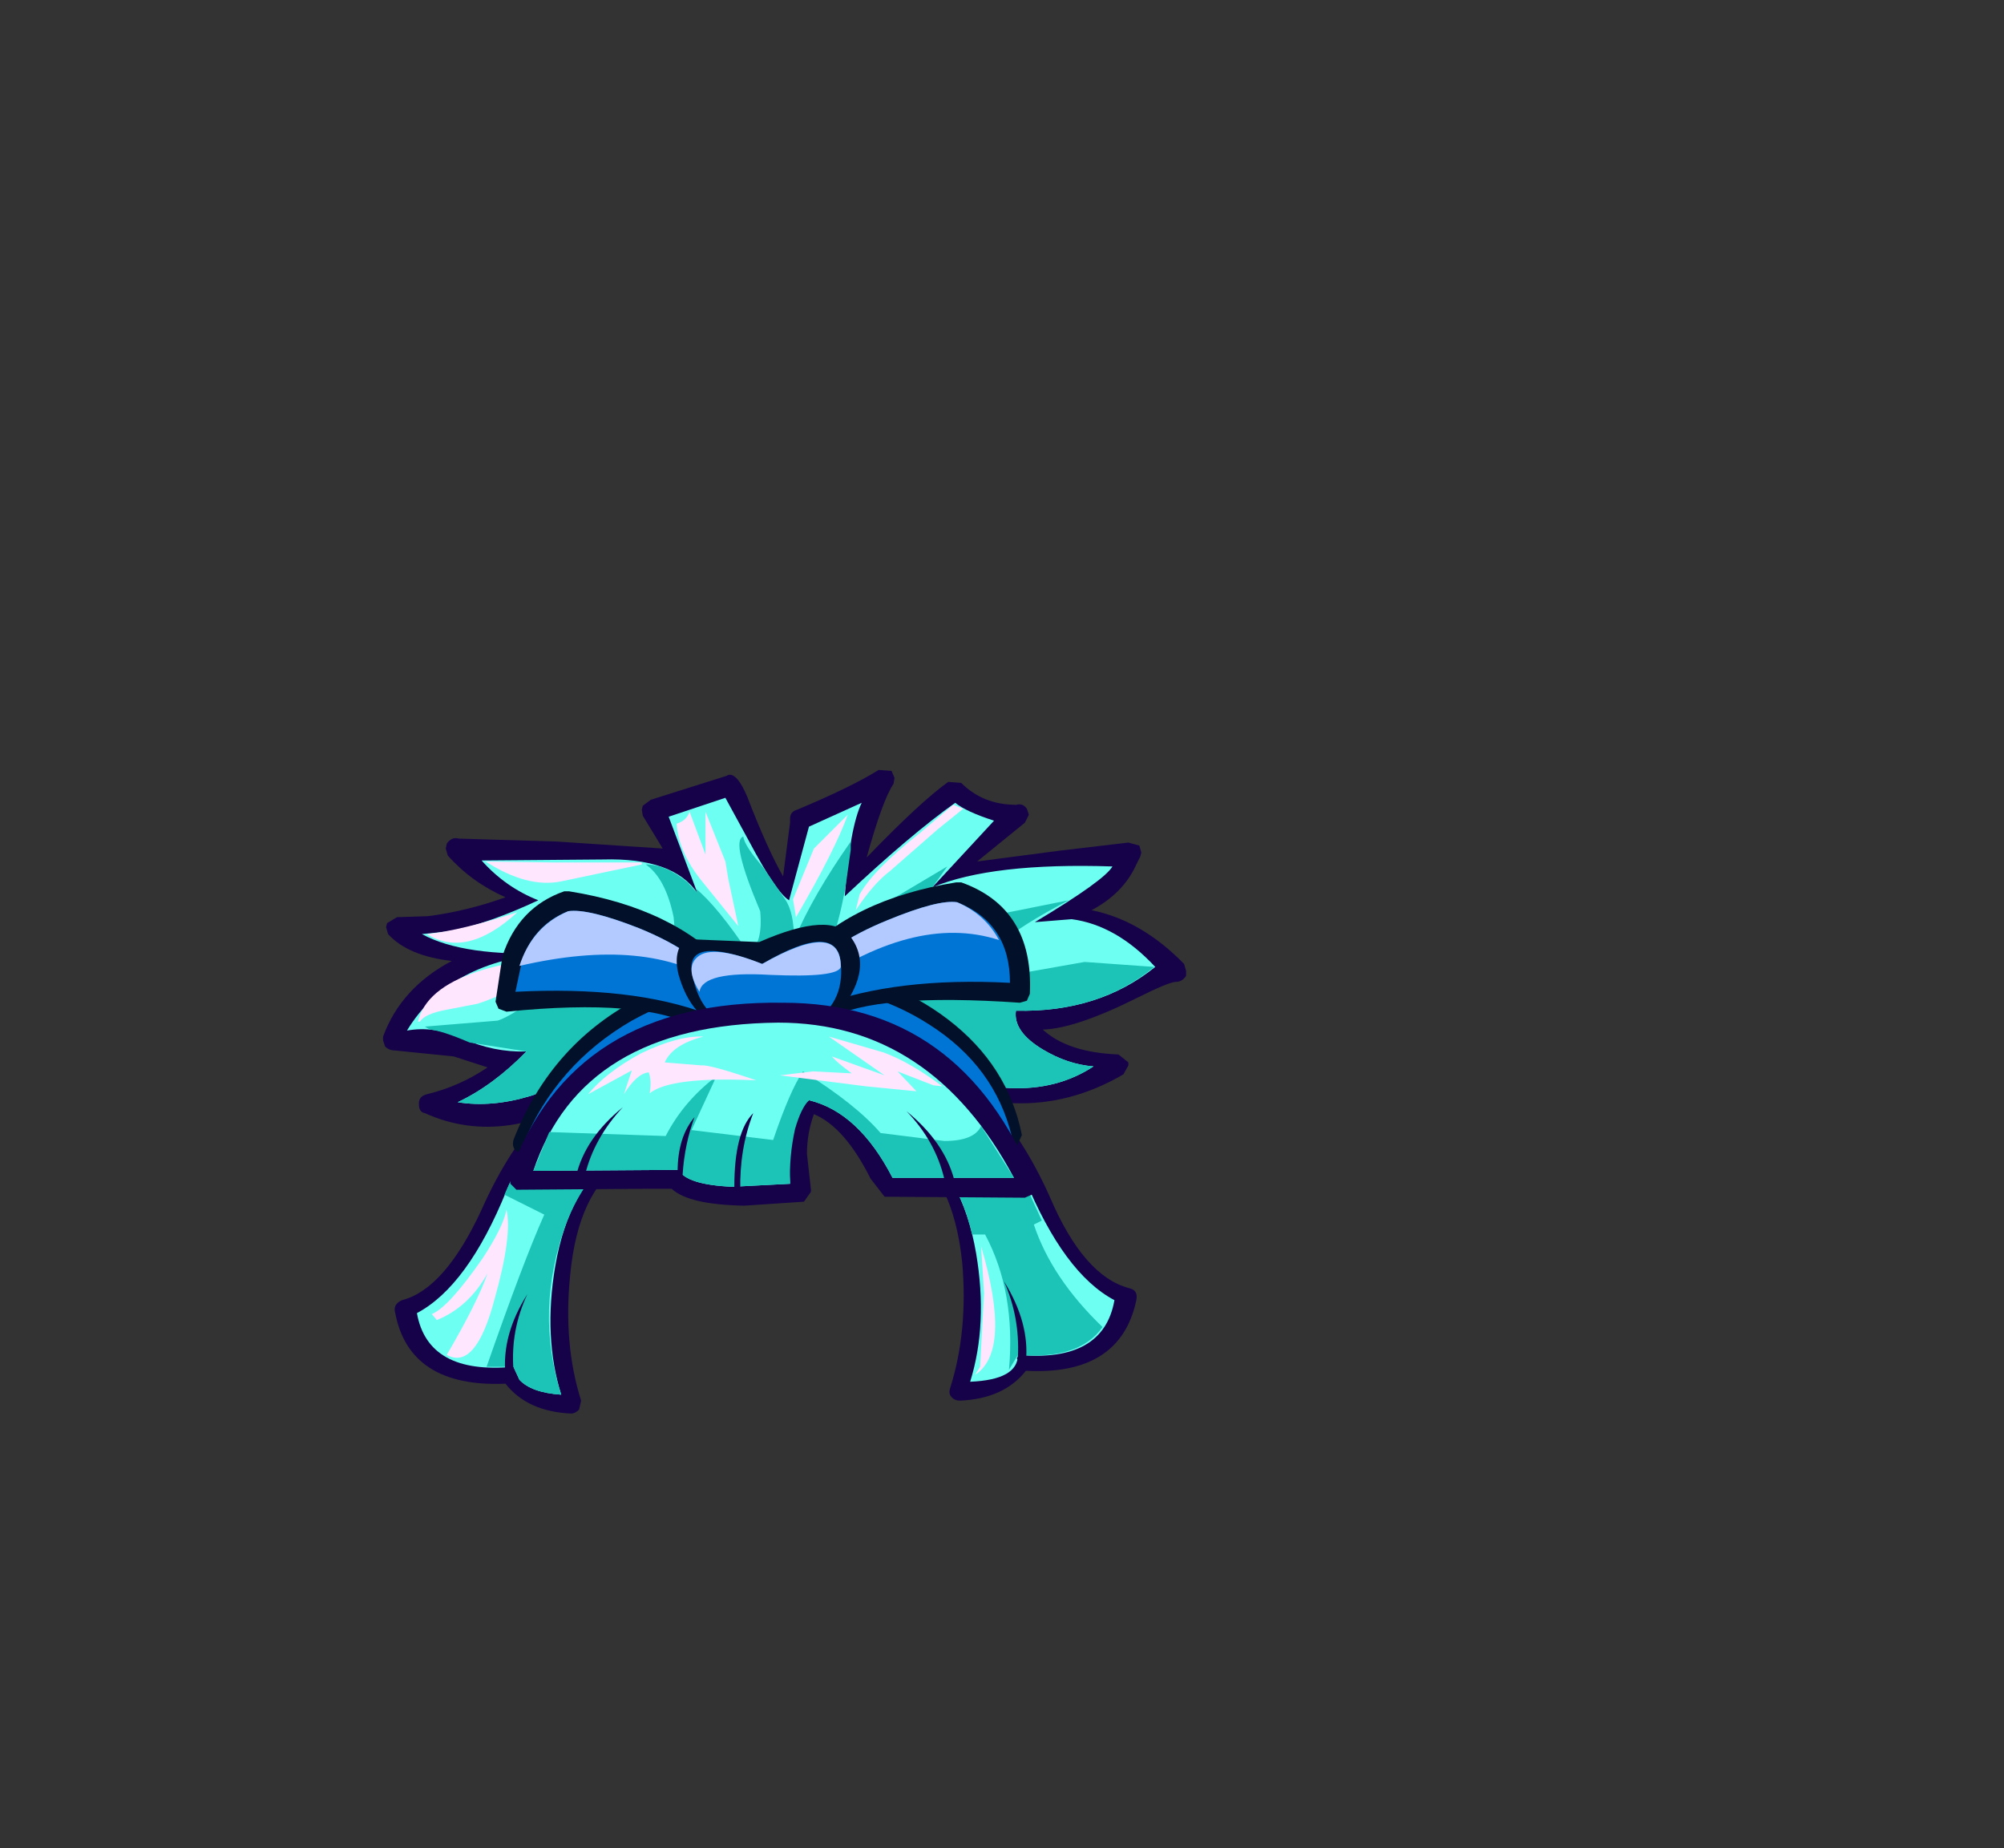 <svg xmlns:xlink="http://www.w3.org/1999/xlink" height="92.9" width="100.7" xmlns="http://www.w3.org/2000/svg"><rect width="100%" height="100%" fill="#333333" stroke="none"/><use height="32.35" transform="translate(19.25 38.7)" width="40.35" xlink:href="#a"/><defs><g id="a" fill-rule="evenodd"><path d="m9-10.45.65.05q1.1 1.1 2.75 1.1l-.1.05q.4-.2.65.15l.1.3-.05.1-.15.3-2.4 1.95 4.2-.55 3.4-.4.55.15.1.35-.05.2-.2.4Q17.8-4.85 16.2-4q2.5.5 4.65 2.7l.1.35v.25q-.2.3-.5.3-.35 0-1.95.8-3.1 1.55-4.75 1.6 1.25 1.15 3.8 1.25l.5.4v.15l-.25.45q-5.3 3.1-11.4-.4l-.15-.15q-.85-1.35-4.2-1.75Q-2.8 1.35-8.4 4.9q-4.8 3.15-8.9 1.3-.3-.05-.3-.45V5.7q0-.35.4-.45 1.65-.4 3.05-1.35l-1.7-.55-2.95-.3q-.3 0-.5-.2l-.1-.3v-.2q.9-2.45 3.45-3.8-2.2-.25-3.2-1.35l-.1-.35.05-.2.5-.3 1.55-.05q1.95-.25 3.9-.95-1.7-.75-2.9-2.1l-.1-.35.05-.25q.25-.35.6-.25l4.95.15 5.3.35-1-1.65-.05-.3.05-.2.4-.3 3.8-1.2.1-.05q.45-.1.95 1.1 1 2.6 1.8 4l.35-2.7v-.2q0-.35.35-.45 2.75-1.15 4.1-2l.65.05.15.35-.05.3q-.55.8-1.35 3.7 2.7-2.8 4.1-3.8" fill="#160249" transform="translate(19.4 11.05)"/><path d="M4.65-9.4q-.6 1.25-.85 4.7 3.3-3.1 5.55-4.7.55.45 1.95.9L8.2-5.15q3-1.25 9.05-1.05-.4.7-3.9 2.8l1.85-.15q2.25.3 4.2 2.4-2.85 2.3-7 2.2Q12.25 2.1 13.75 3q1.25.75 2.55.85-3.65 2.4-9.6-.45Q5.5 1.65 2.65.9q-4.7-1.25-10.5 2.4-4.4 2.9-7.8 2.35 1.8-.85 3.45-2.55-1.65.05-3.2-.65-1.45-.65-2.8-.4 2.15-3.55 7.3-3.9-4.45.2-6.55-.95l1.45-.15q1.95-.4 4.4-1.55-1.65-.65-2.85-2l6.1-.05q3.55-.1 4.75 1.7L-5.05-8.7l2.85-.95 1.2 2.2Q.35-4.9 1-4.5l1-3.7 2.65-1.2" fill="#6efff3" transform="translate(19.4 11.05)"/><path d="M4.1-7.45v.4l-.25 1.8q-.4 2.2-.8 2.9l2.45-1.8L8.95-6.2 8.2-5.15h.05Q6.6-3.15 6.6-2.4l1.25-.65 2.2-.45 5-1q-4.7 2.45-4.85 4.1l5.65-1 3.5.25q-2.8 2.3-6.95 2.2Q12.25 2.1 13.75 3q1.25.75 2.55.85-3.65 2.4-9.6-.45Q5.5 1.65 2.65.9q-4.7-1.25-10.5 2.4-4.4 2.9-7.8 2.35 1.8-.85 3.45-2.55l-2.85-.45q-1.4-.6-2-.65l-.25-.15 3.65-.3q.7-.2 2.8-1.75.8-.6 3.3-1.1-1.75-1.05-3.5-.9 2.1-1.1 3.45-1.1 1.65 0 2.9.8l-.1-1.15Q-5.2-5.6-6.2-6.3q1 0 2.1.9l.5.55-.1-.25q1.1.9 2.7 3.3.7-.6.55-2.15-1.5-3.55-.85-3.75.05.45 1 1.55l1.1 1.6q.45.65.45 2.05l-.2.45.2.1v-.55Q2.2-4.75 4.1-7.45" fill="#1bc4b6" transform="translate(19.4 11.05)"/><path d="M-6.3 3.3q.35.35-.15 1.7-.9 2.4-.65 3.05.1.4-.2.6-2.3 1.45-2.7 5.7-.35 3.45.55 6.3l-.1.45q-.2.2-.4.2-2.2-.1-3.3-1.5-4.85.2-5.55-3.6-.1-.4.35-.6 2.15-.55 4-4.55 2.7-6.1 7.5-7.85l.65.1" fill="#160249" transform="translate(19.4 11.05)"/><path d="M-7.55 8.2q-2.5 1.6-3.2 5.7-.6 3.55.3 6.45-1.5-.1-2.1-.75l-.3-.65q-4.3.4-4.85-2.7 2.55-1.35 4.5-6.15 1.85-4.5 6.45-6.45.25-.1-.35 1.6-.75 2.1-.45 2.95" fill="#6efff3" transform="translate(19.4 11.05)"/><path d="M-6.75 3.65q.25-.1-.35 1.6-.75 2.1-.45 2.95-1.7 1.1-2.65 3.55-1.6 4.35-.25 8.6-1.5-.1-2.1-.75l-.3-.65h-1.35q1.85-5.3 2.9-7.65l-2-1q2-4.7 6.55-6.65" fill="#1bc4b6" transform="translate(19.4 11.05)"/><path d="M5.9 2.7q.15-.3.65-.15 4.85 1.8 7.55 7.85 1.7 4 4 4.6.45.1.35.6-.8 3.8-5.55 3.55-1.1 1.4-3.3 1.5-.3 0-.45-.2Q9 20.3 9.1 20q.9-2.85.6-6.3Q9.25 9.45 6.95 8q-.35-.2-.2-.6.25-.7-.65-3-.5-1.4-.2-1.7" fill="#160249" transform="translate(19.4 11.05)"/><path d="M10.4 13.25q-.7-4.1-3.2-5.65.3-.85-.45-2.95-.65-1.7-.35-1.6Q11 5 12.85 9.5q1.95 4.75 4.5 6.1-.55 3.15-4.85 2.75 0 1.25-2.4 1.35.9-2.9.3-6.45" fill="#6efff3" transform="translate(19.4 11.05)"/><path d="m11.65 7.1 2.05 4.5-.4.2q.9 2.7 3.45 5.15-1.15 1.65-4.25 1.4l-.45.75q.35-3.9-1.2-6.8h-.65q-.8-3.4-3-4.7.3-.85-.45-2.95-.65-1.7-.35-1.6 3.55 1.5 5.25 4.05" fill="#1bc4b6" transform="translate(19.4 11.05)"/><path d="M9 1.5q3 2.3 3.7 5.8l-.25.55-.6-.1-.15-.1Q6.2 2.1.2 2.1q-6.25 0-12.2 6l-.65.05q-.3-.2-.2-.6 1.9-4.9 6.45-7.2 3.8-1.9 8.15-1.55Q6-.8 9 1.5" fill="#03102a" transform="translate(19.4 11.05)"/><path d="M8.05 1.75q3.3 2.1 4.15 5.65-12.35-11.9-24.55.35 1.65-4 5.45-6.2Q-3.4-.4.8-.3q4.15.05 7.25 2.05" fill="#0075d6" transform="translate(19.4 11.05)"/><path d="M-10.65-1.3q-2.55 1.55-4 2l-1.55.3q-1.1.2-1.35.6h-.1q.4-1.65 2.95-2.5 2.25-.75 4.05-.4m-.15-5.1h4.4v.1l-4.05.85q-1.7.35-3.8-1l3.45.05m-6.4 3.6q1.8-.2 4.55-1.1-2.55 2.35-4.55 1.1m14-6.15 1 2.5.15.9.5 2.35-1.9-2.35q-1.1-1.4-1.2-2.8.5-.15.65-.6l.8 2.15v-2.15m7.15.15Q3.3-7 1.35-3.65l-.15-.9L2.25-7.1l1.7-1.7m5.3-.5.5.2-1.3 1.05-2.4 2.1q-.8.6-1.7 1.95l.2-.8q.7-1.25 3.05-3.1l1.65-1.4" fill="#ffe6ff" transform="translate(19.4 11.05)"/><path d="M-10.3-4.95h.25q5.3.85 8.05 3.9l.05.1q.9 1.7-1.35 2.8l-.35.05q-2.6-1.5-9.55-.8l-.4-.15-.15-.35.35-2.3q.8-2.45 3.1-3.25" fill="#03102a" transform="translate(19.4 11.05)"/><path d="M-2.5-.3q.65 1.2-.65 1.5Q-6.9-.2-12.75.1l.35-1.65q.65-1.75 2.3-2.4 1-.15 3.55.85Q-3.6-1.9-2.5-.3" fill="#0075d6" transform="translate(19.4 11.05)"/><path d="m-2.5-.3.05.05Q-6.1-2.7-12.55-1.2q.65-2 2.45-2.75 1-.15 3.55.85Q-3.6-1.9-2.5-.3" fill="#b2caff" transform="translate(19.4 11.05)"/><path d="M9.4-5.4h.25Q13.3-4.1 13.1.2l-.15.35-.35.1q-7.25-.5-9.6.8l-.35-.05Q.5.25 1.3-1.4l.1-.1q2.7-3.05 8-3.9" fill="#03102a" transform="translate(19.4 11.05)"/><path d="M1.85-.7Q3-2.3 5.95-3.5q2.55-1.05 3.5-.9Q12.1-3.35 12.1-.35 6.4-.65 2.5.8 1.2.45 1.85-.7" fill="#0075d6" transform="translate(19.4 11.05)"/><path d="M9.45-4.4q1.4.6 2.1 1.9Q7.25-3.9 1.7.1q-.1-.4.15-.8Q3-2.3 5.95-3.5q2.55-1.05 3.5-.9" fill="#b2caff" transform="translate(19.4 11.05)"/><path d="m-4.2-2.55 3.7.15Q3.15-4 4.1-2.65q1.25 1.7-.85 4.1-.8.9-5.5.4-1.65-.35-2.3-2.6-.3-1.2.35-1.8" fill="#03102a" transform="translate(19.4 11.05)"/><path d="M-3.85-.7q-.5-2.15 3.5-.6Q3.4-3.5 3.6-1.35 3.8.75 2.05 1.7h-3.5q-1.9 0-2.4-2.4" fill="#0075d6" transform="translate(19.4 11.05)"/><path d="M3.6-1.15q-.15.55-3.55.4-3.4-.2-3.55.85-.75-1.2-.1-1.75.75-.65 3.25.35 3.95-2.25 3.95.15" fill="#b2caff" transform="translate(19.4 11.05)"/><path d="m13.35 9.75-.05.5-.45.2-7.05-.05-.7-.9Q3.8 6.9 2.25 6.25q-.35.95-.35 2l.2 1.8v.1l-.35.5-3 .2q-2.8-.05-3.65-.85h-1.15l-6.65.05-.3-.3-.05-.45Q-9.9.5.7.65q9 0 12.65 9.1" fill="#160249" transform="translate(19.4 11.05)"/><path d="m1.05 9.75-2.9.15q-2.3-.1-2.7-.85l-7.3.05Q-9.4 1.75.45 1.65q7.7 0 11.85 7.8H6.2Q4.5 6.15 2 5.55q-1.15.85-.95 4.2" fill="#6efff3" transform="translate(19.4 11.05)"/><path d="m10.65 6.85-1.55.1-.85-2.1L7.5 3.8q1.75 1.25 3.15 3.05" fill="#6efff3" transform="translate(19.4 11.05)"/><path d="m10.65 6.85 1.65 2.6H6.2Q4.5 6.15 2 5.55q-.4.4-.7 1.45-.3 1.35-.25 2.75l-2.9.15q-2.3-.1-2.7-.85l-7.3.05.8-1.95 5.85.2q.9-1.75 2.55-3l-1.25 2.7 4.1.5q.85-2.5 1.5-3.45 2.65 1.65 3.9 3.1l3.2.4q1.5 0 1.85-.75" fill="#1bc4b6" transform="translate(19.4 11.05)"/><path d="M-3.75 6.4q-.5 1.35-.6 2.9-.05.2-.25-.15 0-1.75.85-2.75m2.95-.2q-.7 1.8-.65 3.9-.05.3-.3-.2 0-2.75.95-3.7m9.6 3.3q-.45-1.9-1.9-3.4 1.9 1.55 2.4 3.45l-.5-.05m-18.05-.2-.45.05q.45-1.9 2.35-3.45-1.45 1.55-1.9 3.4m-3.6 9.8q.2.1-.4.25-.2-2 1.1-4.05-.85 1.8-.7 3.8m25.35-.65q.1-2-.7-3.8 1.3 2.1 1.1 4.05-.6-.1-.4-.25" fill="#160249" transform="translate(19.4 11.05)"/><path d="M-3.4 3.8q.4-.05 2.75.75-4.3-.2-5.35.65.1-.65-.05-1.05-.6.05-1.25 1.1l.4-1.2-2.2 1.2q.9-1.1 2.65-2.05 1.85-.9 3.15-.85-1.55.4-1.95 1.3l1.85.15m9.15-.65q1.35.5 2.95 1.7l-.45-.05-1.8-.7.95 1-2.55-.25-4.3-.55 1.65-.2 1.95.1q-.75-.55-1-.85l2.65.95L3 2.35l2.75.8M-14.4 13.5q1.05-1.6 1.2-2.45.3 1.3-.6 4.5-.95 3.6-2.4 2.8 1.55-2.65 2.05-4.1-.95 1.7-2.55 2.35l-.25-.3q.85-.35 2.55-2.8m25.2 1.75-.15-2.35q1.55 5.25-.3 6.45l.25-.4.2-3.7" fill="#ffe6ff" transform="translate(19.4 11.05)"/></g></defs></svg>